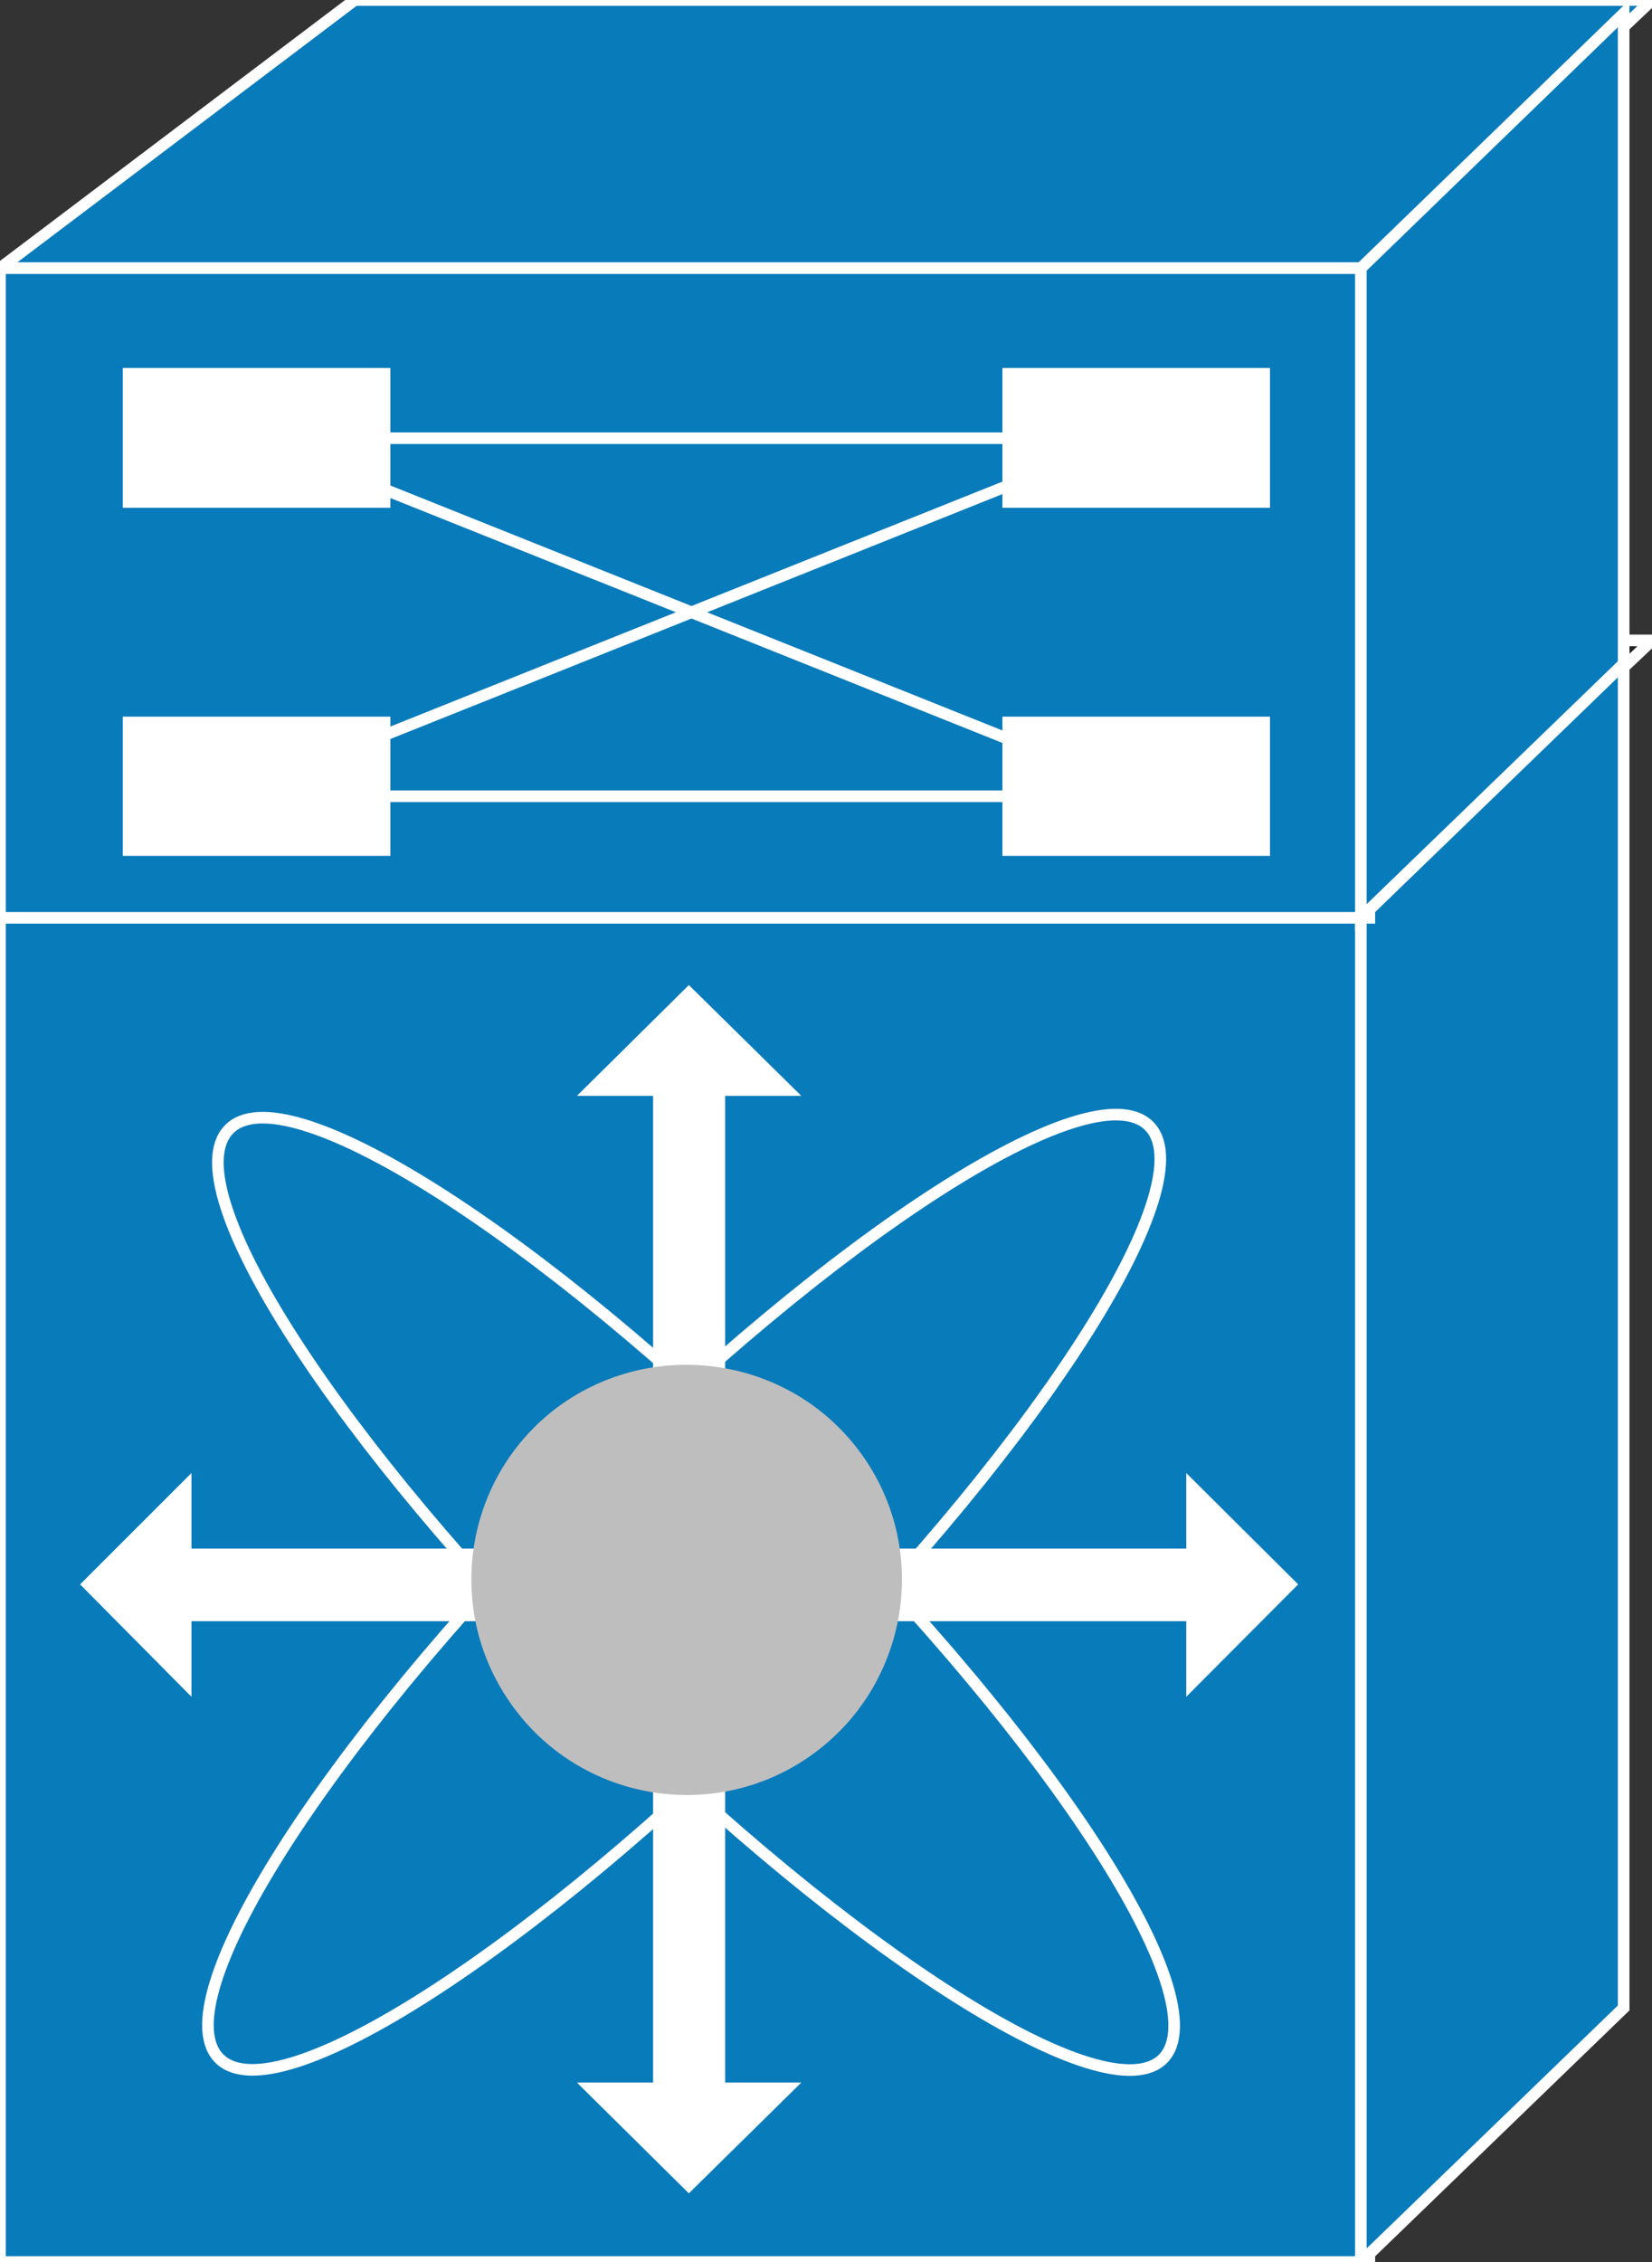 <?xml version="1.0" encoding="utf-8"?>
<!-- Generator: Adobe Illustrator 16.0.0, SVG Export Plug-In . SVG Version: 6.00 Build 0)  -->
<!DOCTYPE svg PUBLIC "-//W3C//DTD SVG 1.1//EN" "http://www.w3.org/Graphics/SVG/1.1/DTD/svg11.dtd">
<svg version="1.1"
	 id="svg2" xmlns:dc="http://purl.org/dc/elements/1.1/" xmlns:cc="http://creativecommons.org/ns#" xmlns:rdf="http://www.w3.org/1999/02/22-rdf-syntax-ns#" xmlns:svg="http://www.w3.org/2000/svg"
	 xmlns="http://www.w3.org/2000/svg" xmlns:xlink="http://www.w3.org/1999/xlink" x="0px" y="0px" width="57px" height="78px"
	 viewBox="0 0 57 78" enable-background="new 0 0 57 78" xml:space="preserve">
<rect x="0" y="0" width="57" height="78" fill="#333333" stroke="none"/>
<g id="g12" transform="scale(0.1,0.1)">
	<path id="path22" fill="#231F20" d="M569.998,220.825l-97.52,92.305H-0.002l122.397-92.305H569.998"/>
	<path id="path24" fill="none" stroke="#FFFFFF" stroke-width="4" stroke-linecap="round" stroke-linejoin="round" d="
		M569.998,220.825l-97.52,92.305H-0.002l122.397-92.305H569.998z"/>
	<path id="path26" fill="#087BBB" d="M-0.002,780.005h472.48V313.13H-0.002V780.005z"/>
	<path id="path28" fill="none" stroke="#FFFFFF" stroke-width="4" d="M-0.002,780.005h472.48V313.13H-0.002V780.005z"/>
	<path id="path30" fill="#087BBB" d="M560.222,692.387V225.513l-90.674,87.617v466.875L560.222,692.387"/>
	<path id="path32" fill="none" stroke="#FFFFFF" stroke-width="4" d="M560.222,692.387V225.513l-90.674,87.617v466.875
		L560.222,692.387z"/>
	<path id="path34" fill="#FFFFFF" d="M167.82,533.989H66.062v-26.055l-38.428,38.398l38.428,38.75v-26.055H167.82V533.989"/>
	<path id="path36" fill="#FFFFFF" d="M225.339,616.294V718.11H199.06l38.623,38.203l38.809-38.203h-26.289V616.294H225.339"/>
	<path id="path38" fill="#FFFFFF" d="M225.339,479.692V377.876H199.06l38.623-38.203l38.809,38.203h-26.289v101.816H225.339"/>
	<path id="path40" fill="#FFFFFF" d="M307.742,559.028h101.563v26.055l38.613-38.75l-38.613-38.398v26.055H307.742V559.028"/>
	<path id="path42" fill="none" stroke="#FFFFFF" stroke-width="4" d="M401.453,709.731
		c-19.082,19.98-106.777-35.488-195.898-123.848C116.414,497.505,59.67,409.692,78.923,389.536
		c19.072-20.156,106.787,35.313,195.732,123.691C363.611,601.587,420.525,689.399,401.453,709.731z"/>
	<path id="path44" fill="none" stroke="#FFFFFF" stroke-width="4" d="M396.257,388.032c20.01,18.887-35.186,106.484-123.652,195.488
		C183.953,672.563,95.896,729.087,75.896,710.044c-20.181-19.063,35.161-106.68,123.643-195.703
		C288.005,425.649,376.238,368.96,396.257,388.032z"/>
	<path id="path46" fill="#BFBEBE" d="M279.5,605.552c33.574-23.555,41.836-69.883,18.262-103.418s-69.961-41.445-103.535-18.242
		c-33.579,23.516-41.665,69.883-18.076,103.398C199.539,620.825,245.925,629.067,279.5,605.552"/>
	<path id="path48" fill="#087BBB" d="M569.998,0l-97.52,92.476H-0.002L122.395,0H569.998"/>
	<path id="path50" fill="none" stroke="#FFFFFF" stroke-width="4" d="M569.998,0l-97.52,92.476H-0.002L122.395,0H569.998z"/>
	<path id="path52" fill="#087BBB" d="M-0.002,316.489h472.48V92.476H-0.002V316.489z"/>
	<path id="path54" fill="none" stroke="#FFFFFF" stroke-width="4" d="M-0.002,316.489h472.48V92.476H-0.002V316.489z"/>
	<path id="path56" fill="#087BBB" d="M560.222,228.853V4.668l-90.674,87.808v224.014L560.222,228.853"/>
	<path id="path58" fill="none" stroke="#FFFFFF" stroke-width="4" d="M560.222,228.853V4.668l-90.674,87.808v224.014
		L560.222,228.853z"/>
	<path id="path60" fill="#FFFFFF" d="M42.361,175.107h92.324v-48.213H42.361V175.107z"/>
	<path id="path62" fill="#FFFFFF" d="M345.867,175.107h92.324v-48.213h-92.324V175.107z"/>
	<path id="path64" fill="#FFFFFF" d="M42.361,295.122h92.324v-48.008H42.361V295.122z"/>
	<path id="path66" fill="#FFFFFF" d="M345.867,295.122h92.324v-48.008h-92.324V295.122z"/>
	<path id="path68" fill="#231F20" d="M104.968,151.104H388.66"/>
	<path id="path70" fill="none" stroke="#FFFFFF" stroke-width="4" d="M104.968,151.104H388.66"/>
	<path id="path72" fill="#231F20" d="M104.968,274.575H388.66"/>
	<path id="path74" fill="none" stroke="#FFFFFF" stroke-width="4" d="M104.968,274.575H388.66"/>
	<path id="path76" fill="#231F20" d="M88.518,271.147L388.66,151.104"/>
	<path id="path78" fill="none" stroke="#FFFFFF" stroke-width="4" d="M88.518,271.147L388.66,151.104"/>
	<path id="path80" fill="#231F20" d="M88.518,151.104L388.66,271.147"/>
	<path id="path82" fill="none" stroke="#FFFFFF" stroke-width="4" d="M88.518,151.104L388.66,271.147"/>
</g>
</svg>
